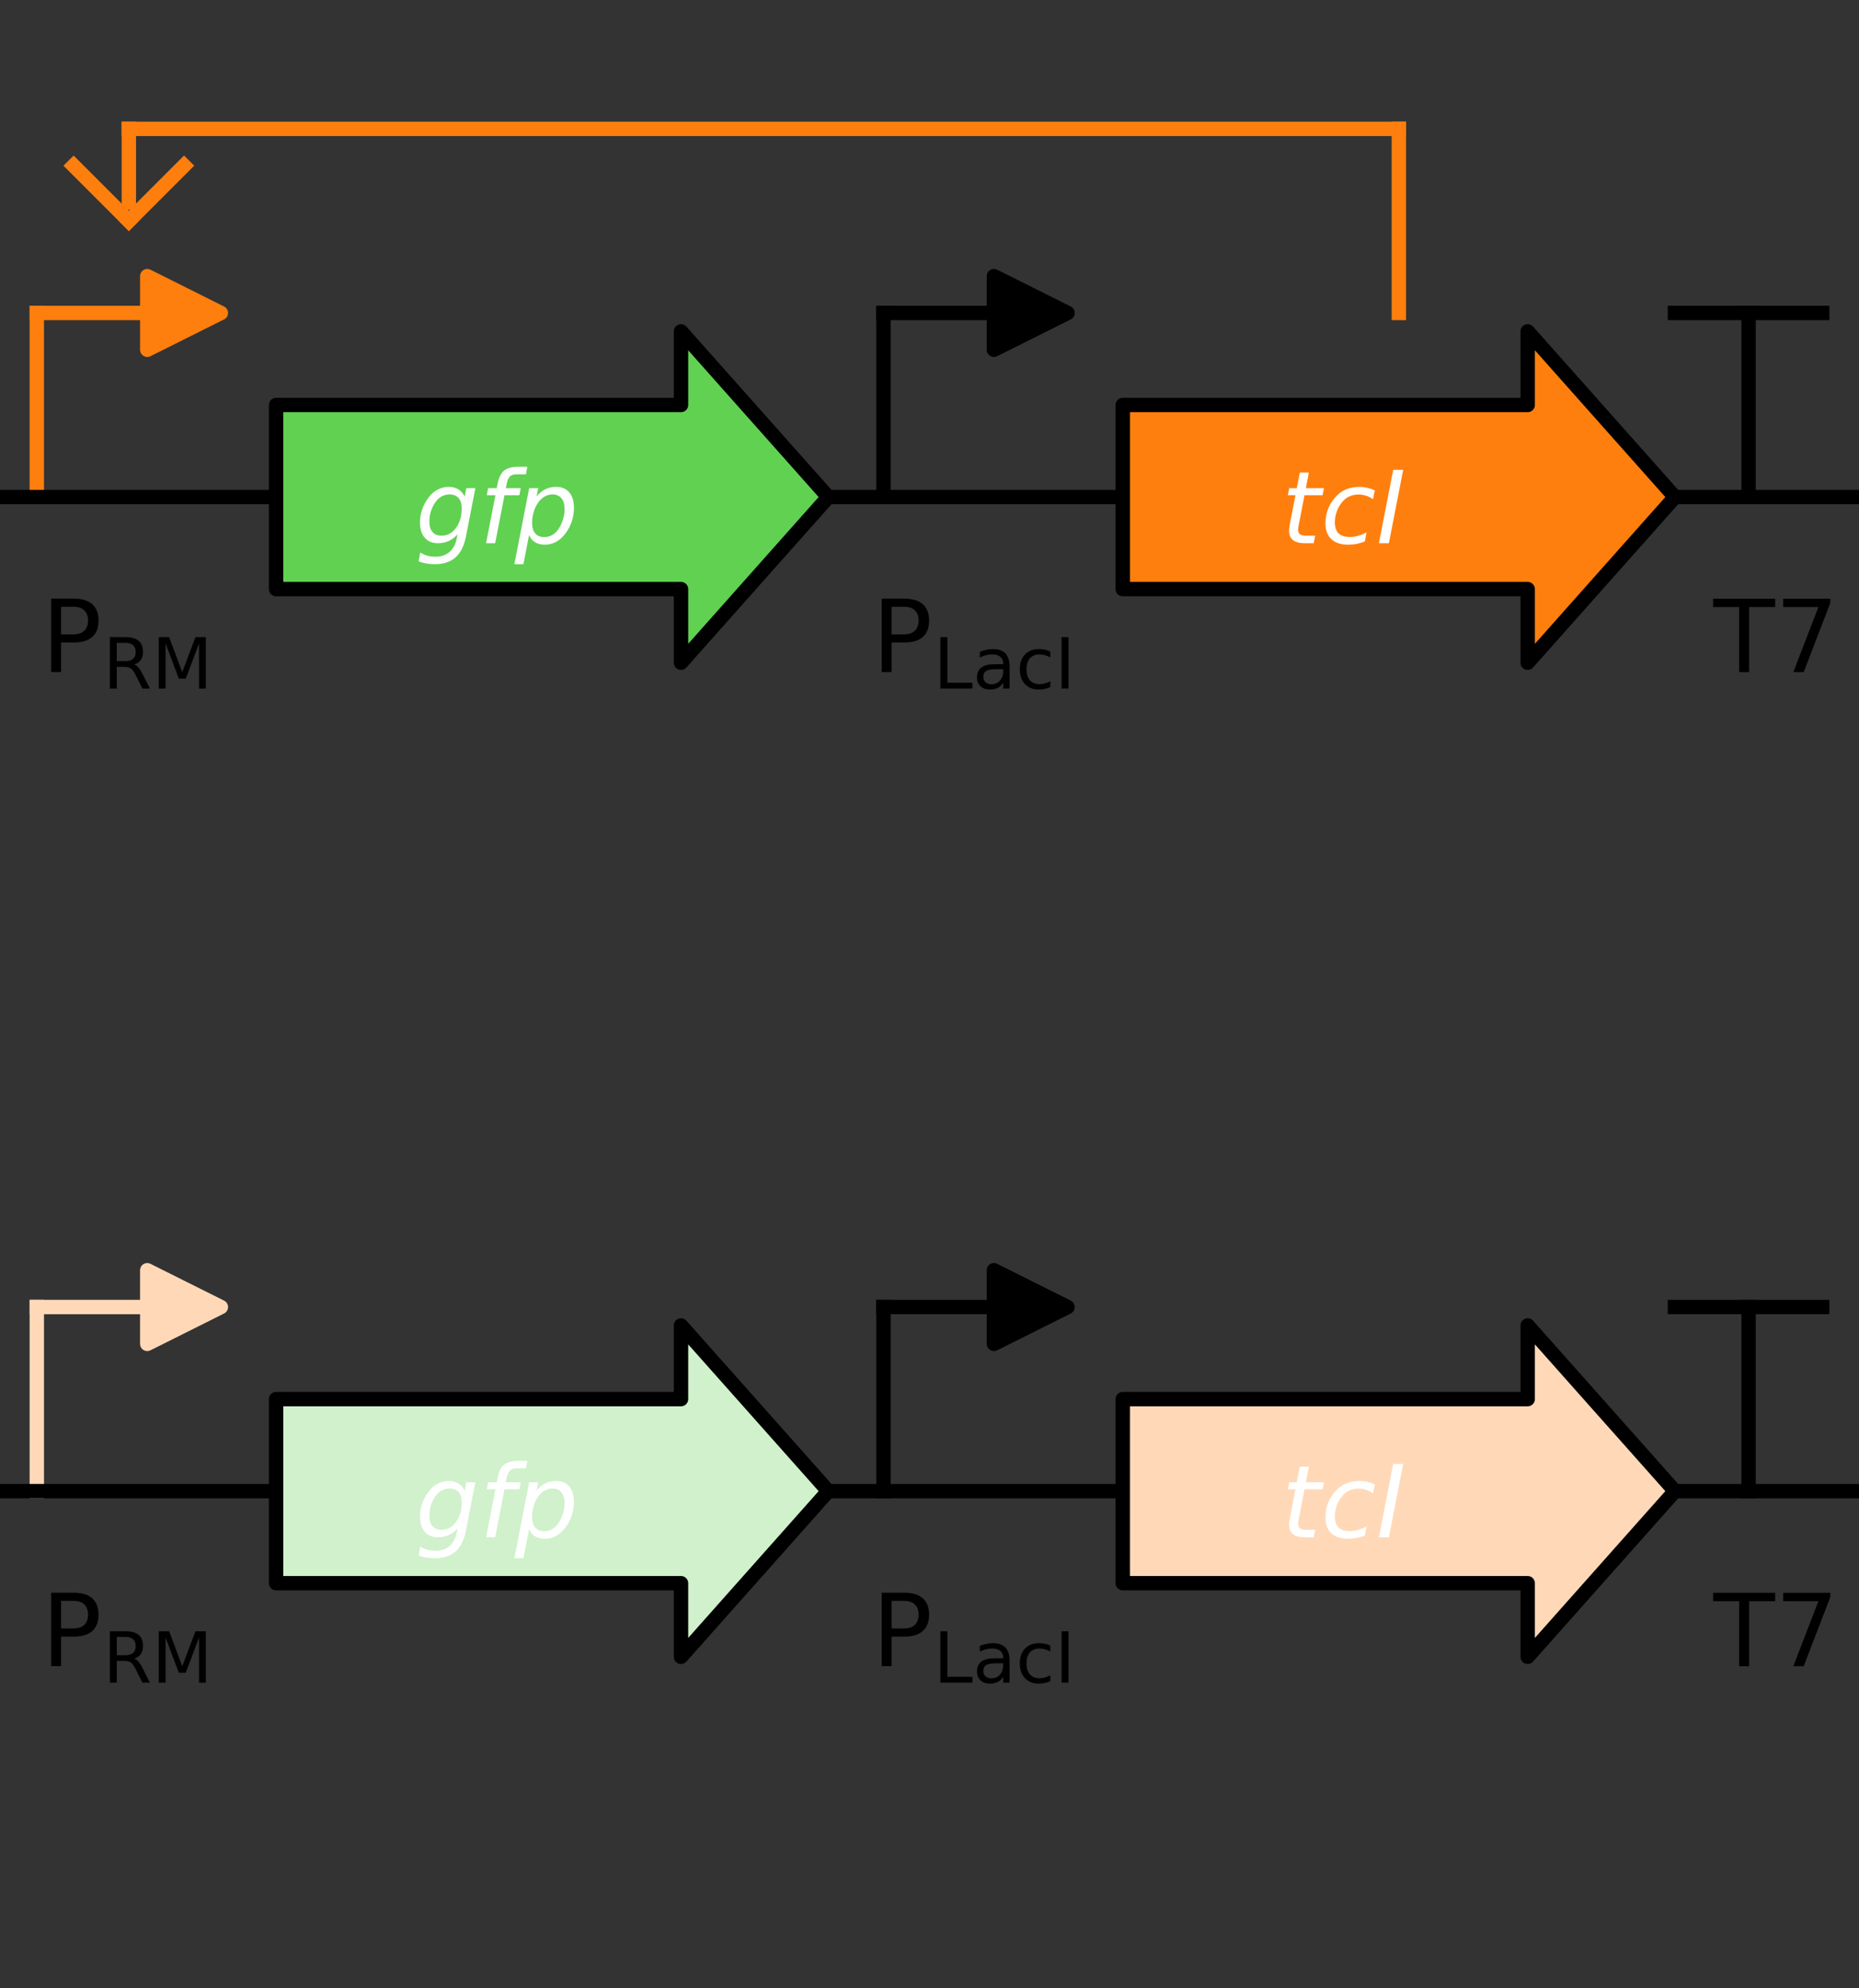 <?xml version="1.0" encoding="utf-8" standalone="no"?>
<!DOCTYPE svg PUBLIC "-//W3C//DTD SVG 1.1//EN"
  "http://www.w3.org/Graphics/SVG/1.1/DTD/svg11.dtd">
<!-- Created with matplotlib (https://matplotlib.org/) -->
<svg height="138.24pt" version="1.1" viewBox="0 0 129.28 138.24" width="129.28pt" xmlns="http://www.w3.org/2000/svg" xmlns:xlink="http://www.w3.org/1999/xlink">
 <rect x="0" y="0" width="129.28" height="138.24" fill="#333333" stroke="none"/>
 <defs>
  <style type="text/css">
*{stroke-linecap:butt;stroke-linejoin:round;}
  </style>
 </defs>
 <g id="figure_1">
  <g id="patch_1">
   <path d="M 0 138.24 
L 129.28 138.24 
L 129.28 0 
L 0 0 
z
" style="fill:none;"/>
  </g>
  <g id="axes_1">
   <g id="patch_2">
    <path clip-path="url(#paff4b05ac0)" d="M 10.24 19.2 
L 15.36 21.76 
L 10.24 24.32 
z
" style="fill:#ff7f0e;stroke:#ff7f0e;stroke-linejoin:miter;"/>
    <g id="patch_3">
     <path clip-path="url(#paff4b05ac0)" d="M 69.12 19.2 
L 74.24 21.76 
L 69.12 24.32 
z
" style="stroke:#000000;stroke-linejoin:miter;"/>
     <g id="line2d_1">
      <path clip-path="url(#paff4b05ac0)" d="M 121.6 34.56 
L 121.6 21.76 
" style="fill:none;stroke:#000000;stroke-linecap:square;stroke-linejoin:miter;"/>
     </g>
     <g id="line2d_2">
      <path clip-path="url(#paff4b05ac0)" d="M 2.56 34.56 
L 2.56 21.76 
" style="fill:none;stroke:#ff7f0e;stroke-linecap:square;stroke-linejoin:miter;"/>
     </g>
     <g id="line2d_3">
      <path clip-path="url(#paff4b05ac0)" d="M 61.44 34.56 
L 61.44 21.76 
" style="fill:none;stroke:#000000;stroke-linecap:square;stroke-linejoin:miter;"/>
     </g>
     <g id="line2d_4">
      <path clip-path="url(#paff4b05ac0)" d="M 116.48 21.76 
L 126.72 21.76 
" style="fill:none;stroke:#000000;stroke-linecap:square;stroke-linejoin:miter;"/>
     </g>
     <g id="line2d_5">
      <path clip-path="url(#paff4b05ac0)" d="M 2.56 21.76 
L 12.8 21.76 
" style="fill:none;stroke:#ff7f0e;stroke-linecap:square;stroke-linejoin:miter;"/>
     </g>
     <g id="line2d_6">
      <path clip-path="url(#paff4b05ac0)" d="M 61.44 21.76 
L 71.68 21.76 
" style="fill:none;stroke:#000000;stroke-linecap:square;stroke-linejoin:miter;"/>
     </g>
     <g id="line2d_7">
      <path clip-path="url(#paff4b05ac0)" d="M 0 34.56 
L 129.28 34.56 
" style="fill:none;stroke:#000000;stroke-linecap:square;stroke-linejoin:miter;"/>
     </g>
     <g id="patch_4">
      <path clip-path="url(#paff4b05ac0)" d="M 19.2 28.16 
L 19.2 40.96 
L 47.36 40.96 
L 47.36 46.08 
L 57.6 34.56 
L 47.36 23.04 
L 47.36 28.16 
z
" style="fill:#61d152;stroke:#000000;stroke-linejoin:miter;"/>
      <g id="patch_5">
       <path clip-path="url(#paff4b05ac0)" d="M 78.08 28.16 
L 78.08 40.96 
L 106.24 40.96 
L 106.24 46.08 
L 116.48 34.56 
L 106.24 23.04 
L 106.24 28.16 
z
" style="fill:#ff7f0e;stroke:#000000;stroke-linejoin:miter;"/>
       <g id="line2d_8">
        <path clip-path="url(#paff4b05ac0)" d="M 5.12 11.52 
L 8.96 15.36 
" style="fill:none;stroke:#ff7f0e;stroke-linecap:square;stroke-linejoin:miter;"/>
       </g>
       <g id="line2d_9">
        <path clip-path="url(#paff4b05ac0)" d="M 12.8 11.52 
L 8.96 15.36 
" style="fill:none;stroke:#ff7f0e;stroke-linecap:square;stroke-linejoin:miter;"/>
       </g>
       <g id="line2d_10">
        <path clip-path="url(#paff4b05ac0)" d="M 97.28 21.76 
L 97.28 8.96 
" style="fill:none;stroke:#ff7f0e;stroke-linecap:square;stroke-linejoin:miter;"/>
       </g>
       <g id="line2d_11">
        <path clip-path="url(#paff4b05ac0)" d="M 97.28 8.96 
L 8.96 8.96 
" style="fill:none;stroke:#ff7f0e;stroke-linecap:square;stroke-linejoin:miter;"/>
       </g>
       <g id="line2d_12">
        <path clip-path="url(#paff4b05ac0)" d="M 8.96 8.96 
L 8.96 14.08 
" style="fill:none;stroke:#ff7f0e;stroke-linecap:square;stroke-linejoin:miter;"/>
       </g>
       <g id="text_1">
        <!-- $\mathrm{P_{RM}}$ -->
        <defs>
         <path d="M 19.672 64.797 
L 19.672 37.406 
L 32.078 37.406 
Q 38.969 37.406 42.719 40.969 
Q 46.484 44.531 46.484 51.125 
Q 46.484 57.672 42.719 61.234 
Q 38.969 64.797 32.078 64.797 
z
M 9.812 72.906 
L 32.078 72.906 
Q 44.344 72.906 50.609 67.359 
Q 56.891 61.812 56.891 51.125 
Q 56.891 40.328 50.609 34.812 
Q 44.344 29.297 32.078 29.297 
L 19.672 29.297 
L 19.672 0 
L 9.812 0 
z
" id="DejaVuSans-80"/>
         <path d="M 44.391 34.188 
Q 47.562 33.109 50.562 29.594 
Q 53.562 26.078 56.594 19.922 
L 66.609 0 
L 56 0 
L 46.688 18.703 
Q 43.062 26.031 39.672 28.422 
Q 36.281 30.812 30.422 30.812 
L 19.672 30.812 
L 19.672 0 
L 9.812 0 
L 9.812 72.906 
L 32.078 72.906 
Q 44.578 72.906 50.734 67.672 
Q 56.891 62.453 56.891 51.906 
Q 56.891 45.016 53.688 40.469 
Q 50.484 35.938 44.391 34.188 
z
M 19.672 64.797 
L 19.672 38.922 
L 32.078 38.922 
Q 39.203 38.922 42.844 42.219 
Q 46.484 45.516 46.484 51.906 
Q 46.484 58.297 42.844 61.547 
Q 39.203 64.797 32.078 64.797 
z
" id="DejaVuSans-82"/>
         <path d="M 9.812 72.906 
L 24.516 72.906 
L 43.109 23.297 
L 61.812 72.906 
L 76.516 72.906 
L 76.516 0 
L 66.891 0 
L 66.891 64.016 
L 48.094 14.016 
L 38.188 14.016 
L 19.391 64.016 
L 19.391 0 
L 9.812 0 
z
" id="DejaVuSans-77"/>
        </defs>
        <g transform="translate(2.87 46.732)scale(0.07 -0.07)">
         <use transform="translate(0 0.094)" xlink:href="#DejaVuSans-80"/>
         <use transform="translate(61.26 -16.312)scale(0.7)" xlink:href="#DejaVuSans-82"/>
         <use transform="translate(109.897 -16.312)scale(0.7)" xlink:href="#DejaVuSans-77"/>
        </g>
       </g>
       <g id="text_2">
        <!-- gfp -->
        <defs>
         <path d="M 59.625 54.688 
L 50.297 6.781 
Q 47.609 -7.125 40.016 -13.953 
Q 32.422 -20.797 19.578 -20.797 
Q 14.844 -20.797 10.781 -20.094 
Q 6.734 -19.391 3.219 -17.922 
L 4.891 -9.188 
Q 8.203 -11.328 11.906 -12.344 
Q 15.625 -13.375 19.828 -13.375 
Q 28.375 -13.375 33.859 -8.703 
Q 39.359 -4.047 41.109 4.688 
L 41.891 8.797 
Q 38.141 4.5 33.156 2.25 
Q 28.172 0 22.406 0 
Q 14.109 0 9.344 5.484 
Q 4.594 10.984 4.594 20.609 
Q 4.594 28.172 7.469 35.422 
Q 10.359 42.672 15.578 48.297 
Q 19.047 52 23.656 54 
Q 28.266 56 33.297 56 
Q 38.812 56 42.906 53.438 
Q 47.016 50.875 49.031 46.188 
L 50.594 54.688 
z
M 46.094 34.625 
Q 46.094 41.266 42.969 44.875 
Q 39.844 48.484 34.078 48.484 
Q 30.516 48.484 27.297 47.062 
Q 24.078 45.656 21.781 43.109 
Q 18.062 38.922 15.984 33.234 
Q 13.922 27.547 13.922 21.484 
Q 13.922 14.75 17.062 11.125 
Q 20.219 7.516 26.125 7.516 
Q 34.672 7.516 40.375 15.25 
Q 46.094 23 46.094 34.625 
z
" id="DejaVuSans-Oblique-103"/>
         <path d="M 47.797 75.984 
L 46.391 68.5 
L 37.797 68.5 
Q 32.906 68.5 30.688 66.578 
Q 28.469 64.656 27.391 59.516 
L 26.422 54.688 
L 41.219 54.688 
L 39.891 47.703 
L 25.094 47.703 
L 15.828 0 
L 6.781 0 
L 16.109 47.703 
L 7.516 47.703 
L 8.797 54.688 
L 17.391 54.688 
L 18.109 58.5 
Q 19.969 68.172 24.625 72.078 
Q 29.297 75.984 39.312 75.984 
z
" id="DejaVuSans-Oblique-102"/>
         <path d="M 49.609 33.688 
Q 49.609 40.875 46.484 44.672 
Q 43.359 48.484 37.5 48.484 
Q 33.5 48.484 29.859 46.438 
Q 26.219 44.391 23.391 40.484 
Q 20.609 36.625 18.938 31.156 
Q 17.281 25.688 17.281 20.312 
Q 17.281 13.484 20.406 9.797 
Q 23.531 6.109 29.297 6.109 
Q 33.547 6.109 37.188 8.109 
Q 40.828 10.109 43.406 13.922 
Q 46.188 17.922 47.891 23.344 
Q 49.609 28.766 49.609 33.688 
z
M 21.781 46.391 
Q 25.391 51.125 30.297 53.562 
Q 35.203 56 41.219 56 
Q 49.609 56 54.25 50.5 
Q 58.891 45.016 58.891 35.109 
Q 58.891 27 56 19.656 
Q 53.125 12.312 47.703 6.5 
Q 44.094 2.641 39.547 0.609 
Q 35.016 -1.422 29.984 -1.422 
Q 24.172 -1.422 20.219 1 
Q 16.266 3.422 14.312 8.203 
L 8.688 -20.797 
L -0.297 -20.797 
L 14.406 54.688 
L 23.391 54.688 
z
" id="DejaVuSans-Oblique-112"/>
        </defs>
        <g style="fill:#ffffff;" transform="translate(28.884 37.772)scale(0.07 -0.07)">
         <use xlink:href="#DejaVuSans-Oblique-103"/>
         <use x="63.477" xlink:href="#DejaVuSans-Oblique-102"/>
         <use x="98.682" xlink:href="#DejaVuSans-Oblique-112"/>
        </g>
       </g>
       <g id="text_3">
        <!-- $\mathrm{P_{LacI}}$ -->
        <defs>
         <path d="M 9.812 72.906 
L 19.672 72.906 
L 19.672 8.297 
L 55.172 8.297 
L 55.172 0 
L 9.812 0 
z
" id="DejaVuSans-76"/>
         <path d="M 34.281 27.484 
Q 23.391 27.484 19.188 25 
Q 14.984 22.516 14.984 16.5 
Q 14.984 11.719 18.141 8.906 
Q 21.297 6.109 26.703 6.109 
Q 34.188 6.109 38.703 11.406 
Q 43.219 16.703 43.219 25.484 
L 43.219 27.484 
z
M 52.203 31.203 
L 52.203 0 
L 43.219 0 
L 43.219 8.297 
Q 40.141 3.328 35.547 0.953 
Q 30.953 -1.422 24.312 -1.422 
Q 15.922 -1.422 10.953 3.297 
Q 6 8.016 6 15.922 
Q 6 25.141 12.172 29.828 
Q 18.359 34.516 30.609 34.516 
L 43.219 34.516 
L 43.219 35.406 
Q 43.219 41.609 39.141 45 
Q 35.062 48.391 27.688 48.391 
Q 23 48.391 18.547 47.266 
Q 14.109 46.141 10.016 43.891 
L 10.016 52.203 
Q 14.938 54.109 19.578 55.047 
Q 24.219 56 28.609 56 
Q 40.484 56 46.344 49.844 
Q 52.203 43.703 52.203 31.203 
z
" id="DejaVuSans-97"/>
         <path d="M 48.781 52.594 
L 48.781 44.188 
Q 44.969 46.297 41.141 47.344 
Q 37.312 48.391 33.406 48.391 
Q 24.656 48.391 19.812 42.844 
Q 14.984 37.312 14.984 27.297 
Q 14.984 17.281 19.812 11.734 
Q 24.656 6.203 33.406 6.203 
Q 37.312 6.203 41.141 7.25 
Q 44.969 8.297 48.781 10.406 
L 48.781 2.094 
Q 45.016 0.344 40.984 -0.531 
Q 36.969 -1.422 32.422 -1.422 
Q 20.062 -1.422 12.781 6.344 
Q 5.516 14.109 5.516 27.297 
Q 5.516 40.672 12.859 48.328 
Q 20.219 56 33.016 56 
Q 37.156 56 41.109 55.141 
Q 45.062 54.297 48.781 52.594 
z
" id="DejaVuSans-99"/>
         <path d="M 9.812 72.906 
L 19.672 72.906 
L 19.672 0 
L 9.812 0 
z
" id="DejaVuSans-73"/>
        </defs>
        <g transform="translate(60.63 46.732)scale(0.07 -0.07)">
         <use transform="translate(0 0.094)" xlink:href="#DejaVuSans-80"/>
         <use transform="translate(61.26 -16.312)scale(0.7)" xlink:href="#DejaVuSans-76"/>
         <use transform="translate(100.259 -16.312)scale(0.7)" xlink:href="#DejaVuSans-97"/>
         <use transform="translate(143.154 -16.312)scale(0.7)" xlink:href="#DejaVuSans-99"/>
         <use transform="translate(181.641 -16.312)scale(0.7)" xlink:href="#DejaVuSans-73"/>
        </g>
       </g>
       <g id="text_4">
        <!-- tcI -->
        <defs>
         <path d="M 42.281 54.688 
L 40.922 47.703 
L 23 47.703 
L 17.188 18.016 
Q 16.891 16.359 16.75 15.234 
Q 16.609 14.109 16.609 13.484 
Q 16.609 10.359 18.484 8.938 
Q 20.359 7.516 24.516 7.516 
L 33.594 7.516 
L 32.078 0 
L 23.484 0 
Q 15.484 0 11.547 3.125 
Q 7.625 6.25 7.625 12.594 
Q 7.625 13.719 7.766 15.062 
Q 7.906 16.406 8.203 18.016 
L 14.016 47.703 
L 6.391 47.703 
L 7.812 54.688 
L 15.281 54.688 
L 18.312 70.219 
L 27.297 70.219 
L 24.312 54.688 
z
" id="DejaVuSans-Oblique-116"/>
         <path d="M 53.609 52.594 
L 51.812 43.703 
Q 48.578 46.047 44.938 47.219 
Q 41.312 48.391 37.406 48.391 
Q 33.109 48.391 29.219 46.875 
Q 25.344 45.359 22.703 42.578 
Q 18.5 38.328 16.203 32.609 
Q 13.922 26.906 13.922 20.797 
Q 13.922 13.422 17.609 9.812 
Q 21.297 6.203 28.812 6.203 
Q 32.516 6.203 36.688 7.328 
Q 40.875 8.453 45.406 10.688 
L 43.703 1.812 
Q 39.797 0.203 35.672 -0.609 
Q 31.547 -1.422 27.203 -1.422 
Q 16.312 -1.422 10.453 4.016 
Q 4.594 9.469 4.594 19.578 
Q 4.594 28.078 7.641 35.234 
Q 10.688 42.391 16.703 48.094 
Q 20.797 52 26.312 54 
Q 31.844 56 38.375 56 
Q 42.188 56 45.938 55.141 
Q 49.703 54.297 53.609 52.594 
z
" id="DejaVuSans-Oblique-99"/>
         <path d="M 16.891 72.906 
L 26.812 72.906 
L 12.594 0 
L 2.688 0 
z
" id="DejaVuSans-Oblique-73"/>
        </defs>
        <g style="fill:#ffffff;" transform="translate(89.111 37.772)scale(0.07 -0.07)">
         <use xlink:href="#DejaVuSans-Oblique-116"/>
         <use x="39.209" xlink:href="#DejaVuSans-Oblique-99"/>
         <use x="94.189" xlink:href="#DejaVuSans-Oblique-73"/>
        </g>
       </g>
       <g id="text_5">
        <!-- T7 -->
        <defs>
         <path d="M -0.297 72.906 
L 61.375 72.906 
L 61.375 64.594 
L 35.5 64.594 
L 35.5 0 
L 25.594 0 
L 25.594 64.594 
L -0.297 64.594 
z
" id="DejaVuSans-84"/>
         <path d="M 8.203 72.906 
L 55.078 72.906 
L 55.078 68.703 
L 28.609 0 
L 18.312 0 
L 43.219 64.594 
L 8.203 64.594 
z
" id="DejaVuSans-55"/>
        </defs>
        <g transform="translate(119.155 46.732)scale(0.07 -0.07)">
         <use xlink:href="#DejaVuSans-84"/>
         <use x="61.084" xlink:href="#DejaVuSans-55"/>
        </g>
       </g>
      </g>
      <g id="axes_2">
       <g id="patch_6">
        <path clip-path="url(#p05eb457812)" d="M 10.24 88.32 
L 15.36 90.88 
L 10.24 93.44 
z
" style="fill:#ffd9b7;stroke:#ffd9b7;stroke-linejoin:miter;"/>
        <g id="patch_7">
         <path clip-path="url(#p05eb457812)" d="M 69.12 88.32 
L 74.24 90.88 
L 69.12 93.44 
z
" style="stroke:#000000;stroke-linejoin:miter;"/>
         <g id="line2d_13">
          <path clip-path="url(#p05eb457812)" d="M 121.6 103.68 
L 121.6 90.88 
" style="fill:none;stroke:#000000;stroke-linecap:square;stroke-linejoin:miter;"/>
         </g>
         <g id="line2d_14">
          <path clip-path="url(#p05eb457812)" d="M 2.56 103.68 
L 2.56 90.88 
" style="fill:none;stroke:#ffd9b7;stroke-linecap:square;stroke-linejoin:miter;"/>
         </g>
         <g id="line2d_15">
          <path clip-path="url(#p05eb457812)" d="M 61.44 103.68 
L 61.44 90.88 
" style="fill:none;stroke:#000000;stroke-linecap:square;stroke-linejoin:miter;"/>
         </g>
         <g id="line2d_16">
          <path clip-path="url(#p05eb457812)" d="M 116.48 90.88 
L 126.72 90.88 
" style="fill:none;stroke:#000000;stroke-linecap:square;stroke-linejoin:miter;"/>
         </g>
         <g id="line2d_17">
          <path clip-path="url(#p05eb457812)" d="M 2.56 90.88 
L 12.8 90.88 
" style="fill:none;stroke:#ffd9b7;stroke-linecap:square;stroke-linejoin:miter;"/>
         </g>
         <g id="line2d_18">
          <path clip-path="url(#p05eb457812)" d="M 61.44 90.88 
L 71.68 90.88 
" style="fill:none;stroke:#000000;stroke-linecap:square;stroke-linejoin:miter;"/>
         </g>
         <g id="line2d_19">
          <path clip-path="url(#p05eb457812)" d="M 0 103.68 
L 129.28 103.68 
" style="fill:none;stroke:#000000;stroke-linecap:square;stroke-linejoin:miter;"/>
         </g>
         <g id="patch_8">
          <path clip-path="url(#p05eb457812)" d="M 19.2 97.28 
L 19.2 110.08 
L 47.36 110.08 
L 47.36 115.2 
L 57.6 103.68 
L 47.36 92.16 
L 47.36 97.28 
z
" style="fill:#d0f1cb;stroke:#000000;stroke-linejoin:miter;"/>
          <g id="patch_9">
           <path clip-path="url(#p05eb457812)" d="M 78.08 97.28 
L 78.08 110.08 
L 106.24 110.08 
L 106.24 115.2 
L 116.48 103.68 
L 106.24 92.16 
L 106.24 97.28 
z
" style="fill:#ffd9b7;stroke:#000000;stroke-linejoin:miter;"/>
           <g id="text_6">
            <!-- $\mathrm{P_{RM}}$ -->
            <g transform="translate(2.87 115.852)scale(0.07 -0.07)">
             <use transform="translate(0 0.094)" xlink:href="#DejaVuSans-80"/>
             <use transform="translate(61.26 -16.312)scale(0.7)" xlink:href="#DejaVuSans-82"/>
             <use transform="translate(109.897 -16.312)scale(0.7)" xlink:href="#DejaVuSans-77"/>
            </g>
           </g>
           <g id="text_7">
            <!-- gfp -->
            <g style="fill:#ffffff;" transform="translate(28.884 106.892)scale(0.07 -0.07)">
             <use xlink:href="#DejaVuSans-Oblique-103"/>
             <use x="63.477" xlink:href="#DejaVuSans-Oblique-102"/>
             <use x="98.682" xlink:href="#DejaVuSans-Oblique-112"/>
            </g>
           </g>
           <g id="text_8">
            <!-- $\mathrm{P_{LacI}}$ -->
            <g transform="translate(60.63 115.852)scale(0.07 -0.07)">
             <use transform="translate(0 0.094)" xlink:href="#DejaVuSans-80"/>
             <use transform="translate(61.26 -16.312)scale(0.7)" xlink:href="#DejaVuSans-76"/>
             <use transform="translate(100.259 -16.312)scale(0.7)" xlink:href="#DejaVuSans-97"/>
             <use transform="translate(143.154 -16.312)scale(0.7)" xlink:href="#DejaVuSans-99"/>
             <use transform="translate(181.641 -16.312)scale(0.7)" xlink:href="#DejaVuSans-73"/>
            </g>
           </g>
           <g id="text_9">
            <!-- tcI -->
            <g style="fill:#ffffff;" transform="translate(89.111 106.892)scale(0.07 -0.07)">
             <use xlink:href="#DejaVuSans-Oblique-116"/>
             <use x="39.209" xlink:href="#DejaVuSans-Oblique-99"/>
             <use x="94.189" xlink:href="#DejaVuSans-Oblique-73"/>
            </g>
           </g>
           <g id="text_10">
            <!-- T7 -->
            <g transform="translate(119.155 115.852)scale(0.07 -0.07)">
             <use xlink:href="#DejaVuSans-84"/>
             <use x="61.084" xlink:href="#DejaVuSans-55"/>
            </g>
           </g>
          </g>
         </g>
         <defs>
          <clipPath id="paff4b05ac0">
           <rect height="69.12" width="129.28" x="0" y="-0"/>
          </clipPath>
          <clipPath id="p05eb457812">
           <rect height="69.12" width="129.28" x="0" y="69.12"/>
          </clipPath>
         </defs>
        </g>
       </g>
      </g>
     </g>
    </g>
   </g>
  </g>
 </g>
</svg>
